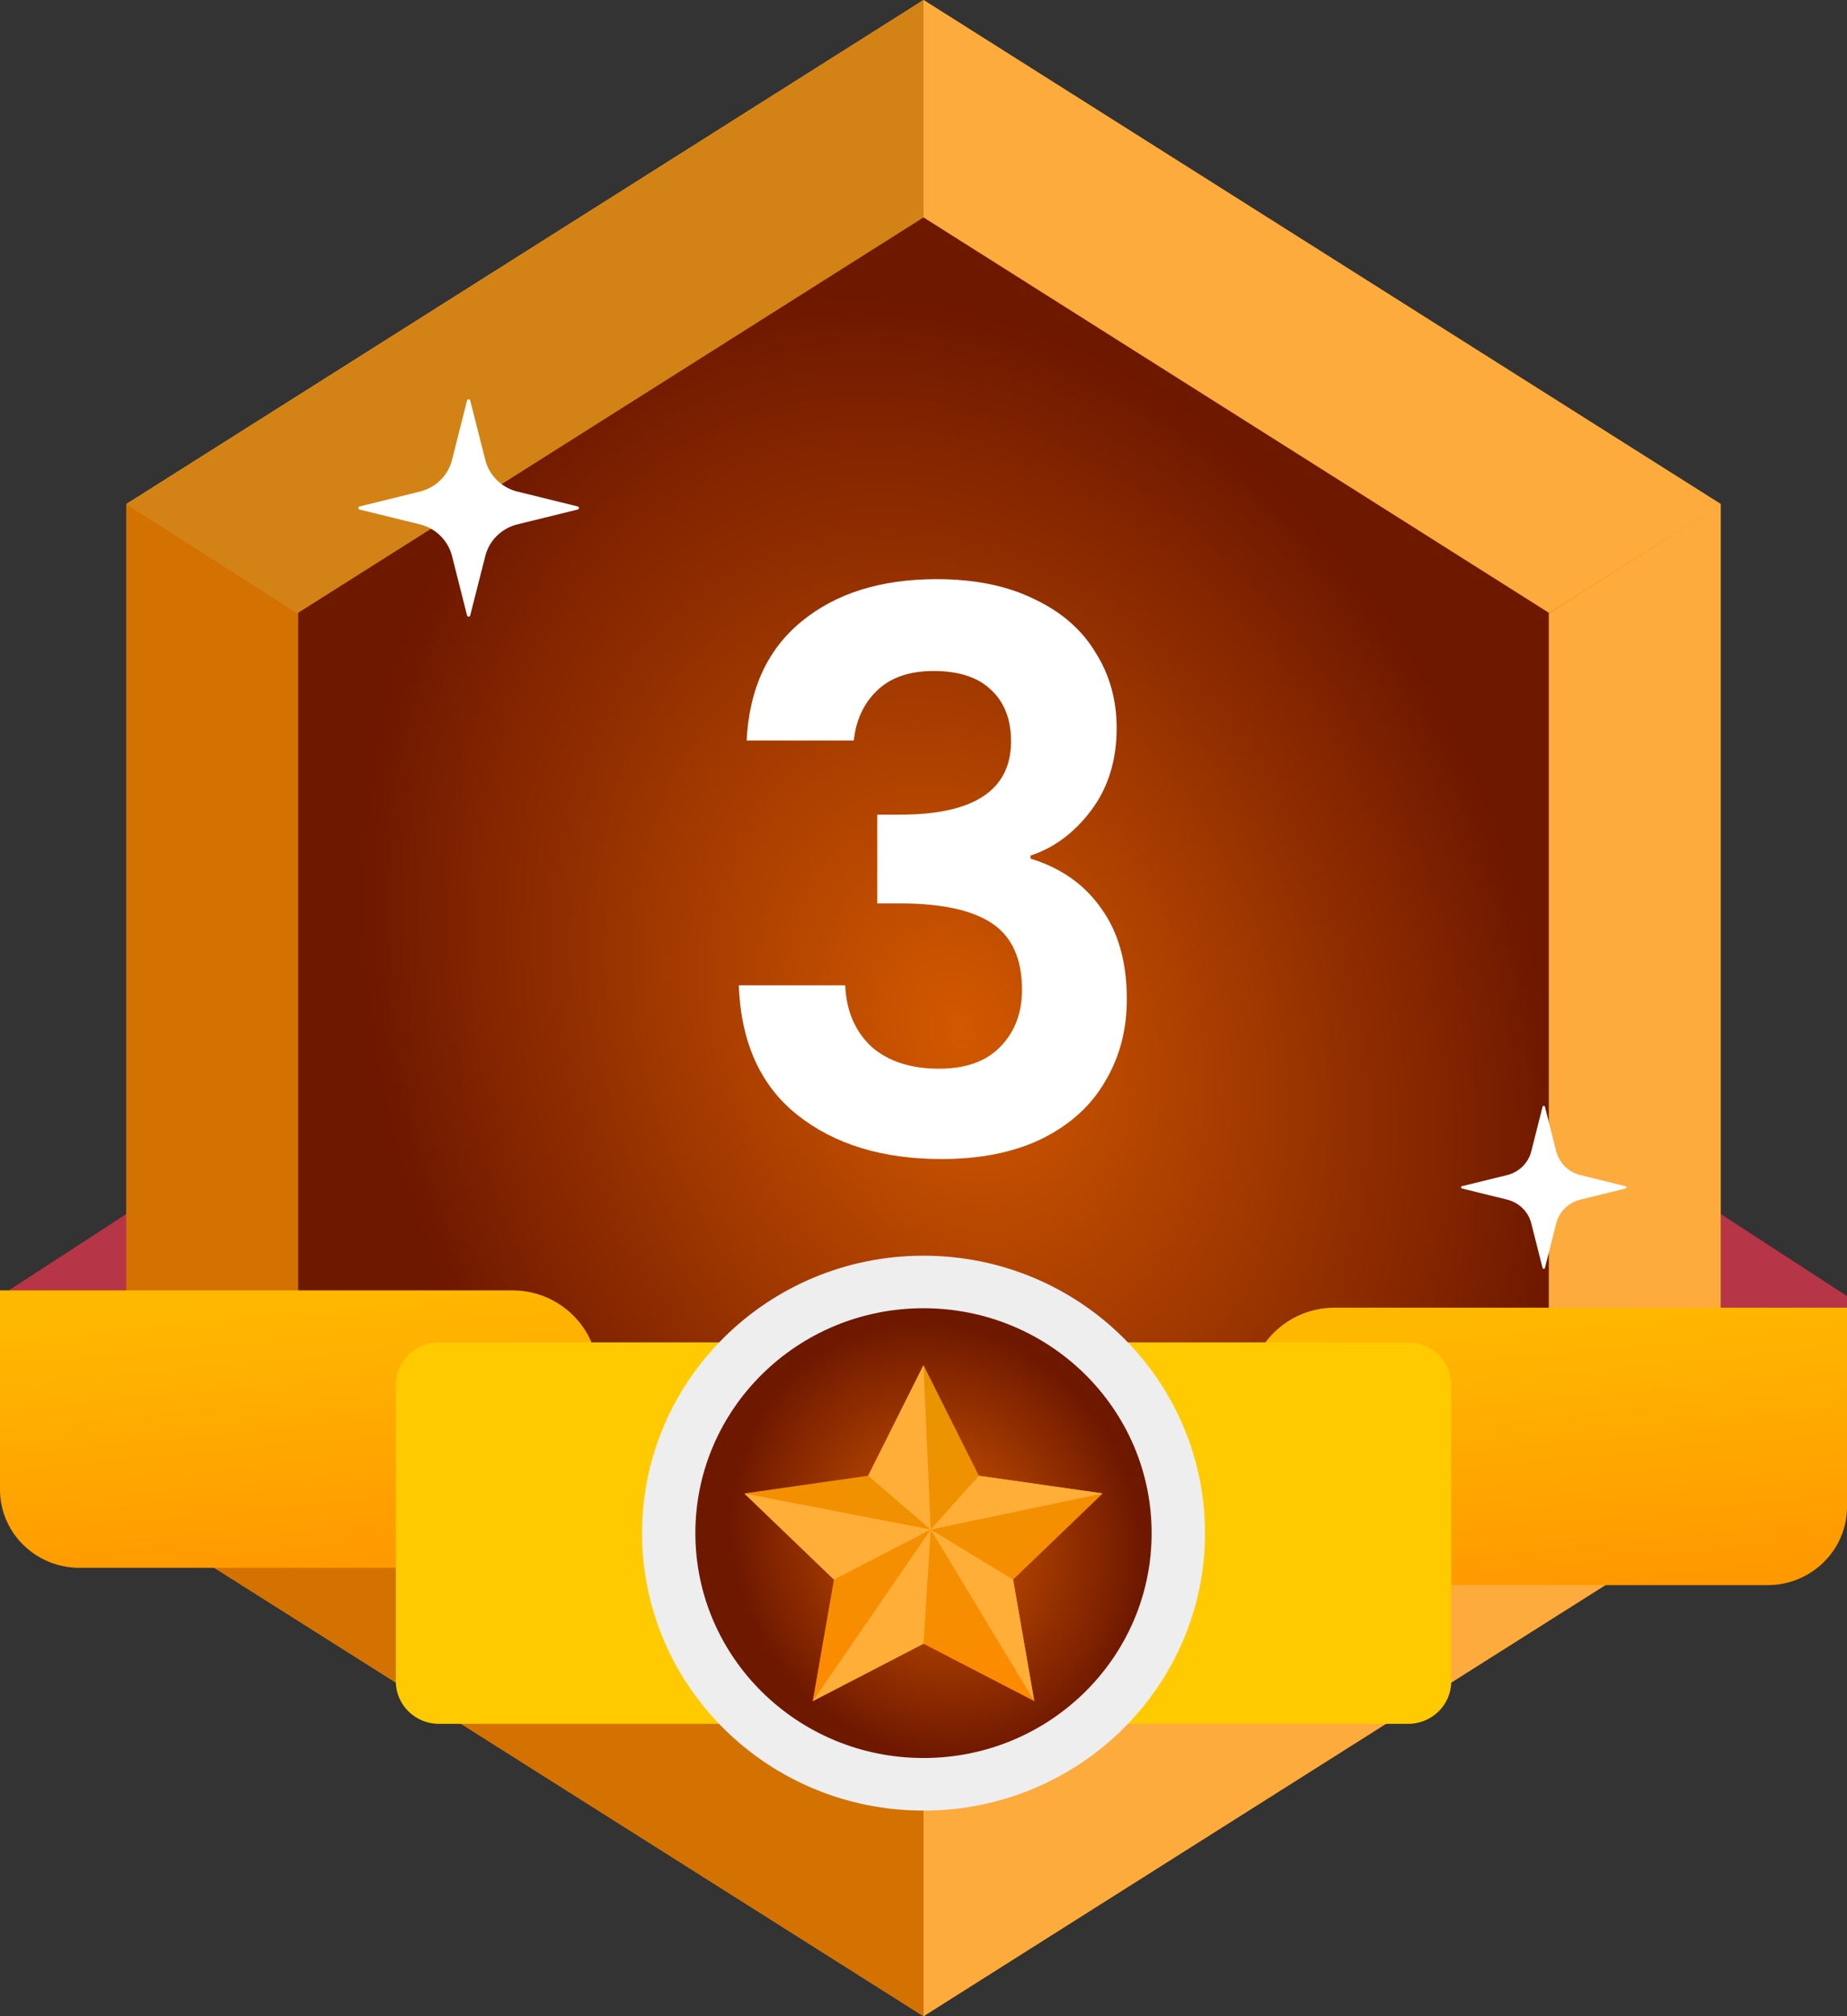 
















































































<svg width="33" height="36" viewBox="0 0 33 36" fill="none" xmlns="http://www.w3.org/2000/svg">
<rect x="0" y="0" width="33" height="36" fill="#333333" stroke="none"/>
<path d="M33 23.142L30.745 21.677V23.35L33 23.969V23.142Z" fill="#B63546"/>
<path d="M0 23.142L2.256 21.677V23.35L0 23.969V23.142Z" fill="#B63546"/>
<path d="M2.256 9V27L16.5 36L30.744 27V9L16.5 0L2.256 9Z" fill="#F79E1B"/>
<path d="M11.329 14.893L16.5 3.882V0L2.256 9L11.329 14.893Z" fill="#D38316"/>
<path d="M23.239 21.677L16.5 32.118V36L30.744 27L27.672 25.059L23.239 21.677Z" fill="#FDAB3D"/>
<path d="M16.254 27.509L5.328 25.059L2.256 27L16.5 36V32.118L16.254 27.509Z" fill="#D37200"/>
<path d="M16.743 8.655L27.672 10.941L30.744 9L16.5 0V3.882L16.743 8.655Z" fill="#FDAB3D"/>
<path d="M11.821 21.201L5.789 11.258L2.256 9V27L5.328 25.059L11.821 21.201Z" fill="#D37200"/>
<path d="M21.179 21.201L27.211 11.258L30.744 9V27L27.672 25.059L21.179 21.201Z" fill="#FDAB3D"/>
<path d="M5.328 10.941V25.059L16.5 32.118L27.672 25.059V10.941L16.5 3.882L5.328 10.941Z" fill="url(#paint0_diamond_1986_19509)"/>
<path d="M10.686 27.994H1.419C0.635 27.994 0 27.368 0 26.596V23.04H9.152C9.999 23.04 10.686 23.716 10.686 24.551V27.994Z" fill="url(#paint1_linear_1986_19509)"/>
<path d="M31.581 28.303H22.314V24.86C22.314 24.026 23.001 23.349 23.848 23.349H33V26.905C33 27.677 32.364 28.303 31.581 28.303Z" fill="url(#paint2_linear_1986_19509)"/>
<path d="M25.158 30.78H7.843C7.417 30.78 7.072 30.44 7.072 30.021V24.728C7.072 24.309 7.417 23.969 7.843 23.969H25.158C25.584 23.969 25.929 24.309 25.929 24.728V30.021C25.929 30.44 25.584 30.78 25.158 30.78Z" fill="#FFCB00"/>
<path d="M16.5 32.329C19.277 32.329 21.529 30.111 21.529 27.375C21.529 24.639 19.277 22.421 16.5 22.421C13.723 22.421 11.472 24.639 11.472 27.375C11.472 30.111 13.723 32.329 16.5 32.329Z" fill="#EEEEEE"/>
<path d="M16.5 31.39C18.752 31.39 20.576 29.592 20.576 27.375C20.576 25.157 18.752 23.359 16.5 23.359C14.249 23.359 12.424 25.157 12.424 27.375C12.424 29.592 14.249 31.39 16.5 31.39Z" fill="url(#paint3_diamond_1986_19509)"/>
<path d="M16.5 24.375L17.489 26.35L19.702 26.666L18.101 28.204L18.479 30.374L16.5 29.349L14.521 30.374L14.9 28.204L13.299 26.666L15.511 26.35L16.5 24.375Z" fill="url(#paint4_radial_1986_19509)"/>
<path d="M16.5 24.375L16.629 27.311L17.489 26.35L18.596 26.508L19.702 26.666L16.629 27.311L18.101 28.204L18.29 29.289L18.479 30.374L16.629 27.311L16.5 29.349L15.511 29.862L14.521 30.374L16.629 27.311L14.9 28.204L14.099 27.435L13.299 26.666L16.629 27.311L15.511 26.35L16.006 25.362L16.5 24.375Z" fill="#FFAE38"/>
<path d="M8.401 10.989L8.671 9.927C8.705 9.791 8.777 9.666 8.878 9.567C8.979 9.468 9.105 9.397 9.243 9.363L10.322 9.098C10.351 9.09 10.351 9.05 10.322 9.043L9.243 8.777C9.105 8.743 8.979 8.673 8.878 8.573C8.777 8.474 8.705 8.349 8.671 8.213L8.401 7.151C8.394 7.122 8.353 7.122 8.345 7.151L8.076 8.213C8.041 8.349 7.97 8.474 7.869 8.573C7.768 8.673 7.642 8.743 7.503 8.777L6.425 9.043C6.396 9.05 6.396 9.091 6.425 9.098L7.503 9.363C7.642 9.397 7.768 9.468 7.869 9.567C7.97 9.666 8.041 9.791 8.076 9.927L8.345 10.989C8.353 11.018 8.394 11.018 8.401 10.989Z" fill="white"/>
<path d="M27.603 22.64L27.805 21.844C27.831 21.741 27.885 21.648 27.96 21.573C28.036 21.499 28.131 21.446 28.235 21.42L29.043 21.221C29.065 21.216 29.065 21.185 29.043 21.18L28.235 20.981C28.131 20.955 28.036 20.902 27.96 20.828C27.885 20.753 27.831 20.66 27.805 20.558L27.603 19.761C27.598 19.739 27.567 19.739 27.561 19.761L27.359 20.558C27.333 20.66 27.279 20.753 27.204 20.828C27.128 20.902 27.033 20.955 26.93 20.981L26.121 21.18C26.099 21.185 26.099 21.216 26.121 21.221L26.93 21.42C27.033 21.446 27.128 21.499 27.204 21.573C27.279 21.648 27.333 21.741 27.359 21.844L27.561 22.64C27.567 22.662 27.598 22.662 27.603 22.64Z" fill="white"/>
<path d="M13.34 13.222C13.386 12.303 13.713 11.595 14.318 11.099C14.933 10.593 15.739 10.341 16.736 10.341C17.416 10.341 17.999 10.46 18.483 10.699C18.968 10.929 19.331 11.246 19.573 11.65C19.825 12.046 19.951 12.496 19.951 13.001C19.951 13.581 19.797 14.072 19.49 14.477C19.191 14.872 18.833 15.138 18.413 15.276V15.331C18.954 15.497 19.373 15.791 19.671 16.214C19.979 16.637 20.133 17.179 20.133 17.841C20.133 18.392 20.002 18.884 19.741 19.316C19.49 19.748 19.112 20.088 18.609 20.336C18.115 20.575 17.519 20.695 16.82 20.695C15.767 20.695 14.91 20.433 14.248 19.909C13.587 19.385 13.238 18.613 13.2 17.593H15.101C15.12 18.043 15.273 18.406 15.562 18.682C15.86 18.948 16.266 19.082 16.778 19.082C17.253 19.082 17.617 18.953 17.868 18.695C18.129 18.429 18.26 18.089 18.26 17.675C18.26 17.124 18.083 16.729 17.729 16.49C17.375 16.251 16.825 16.131 16.079 16.131H15.674V14.546H16.079C17.402 14.546 18.064 14.109 18.064 13.236C18.064 12.841 17.943 12.533 17.701 12.312C17.468 12.091 17.128 11.981 16.68 11.981C16.242 11.981 15.902 12.101 15.66 12.34C15.427 12.569 15.292 12.864 15.255 13.222H13.34Z" fill="white"/>
<defs>
<radialGradient id="paint0_diamond_1986_19509" cx="0" cy="0" r="1" gradientUnits="userSpaceOnUse" gradientTransform="translate(17.155 18.423) rotate(69.395) scale(13.46 10.254)">
<stop stop-color="#D35900"/>
<stop offset="1" stop-color="#6F1800"/>
</radialGradient>
<linearGradient id="paint1_linear_1986_19509" x1="3.391" y1="23.381" x2="3.855" y2="28.193" gradientUnits="userSpaceOnUse">
<stop stop-color="#FFB800"/>
<stop offset="1" stop-color="#FF9900"/>
</linearGradient>
<linearGradient id="paint2_linear_1986_19509" x1="25.705" y1="23.69" x2="26.169" y2="28.503" gradientUnits="userSpaceOnUse">
<stop stop-color="#FFB800"/>
<stop offset="1" stop-color="#FF9900"/>
</linearGradient>
<radialGradient id="paint3_diamond_1986_19509" cx="0" cy="0" r="1" gradientUnits="userSpaceOnUse" gradientTransform="translate(16.739 27.495) rotate(64.253) scale(3.979 3.6)">
<stop stop-color="#D35900"/>
<stop offset="1" stop-color="#6F1800"/>
</radialGradient>
<radialGradient id="paint4_radial_1986_19509" cx="0" cy="0" r="1" gradientUnits="userSpaceOnUse" gradientTransform="translate(16.5 24.375) rotate(90) scale(6.399 6.669)">
<stop stop-color="#E79500"/>
<stop offset="1" stop-color="#FF8A00"/>
</radialGradient>
</defs>
</svg>
